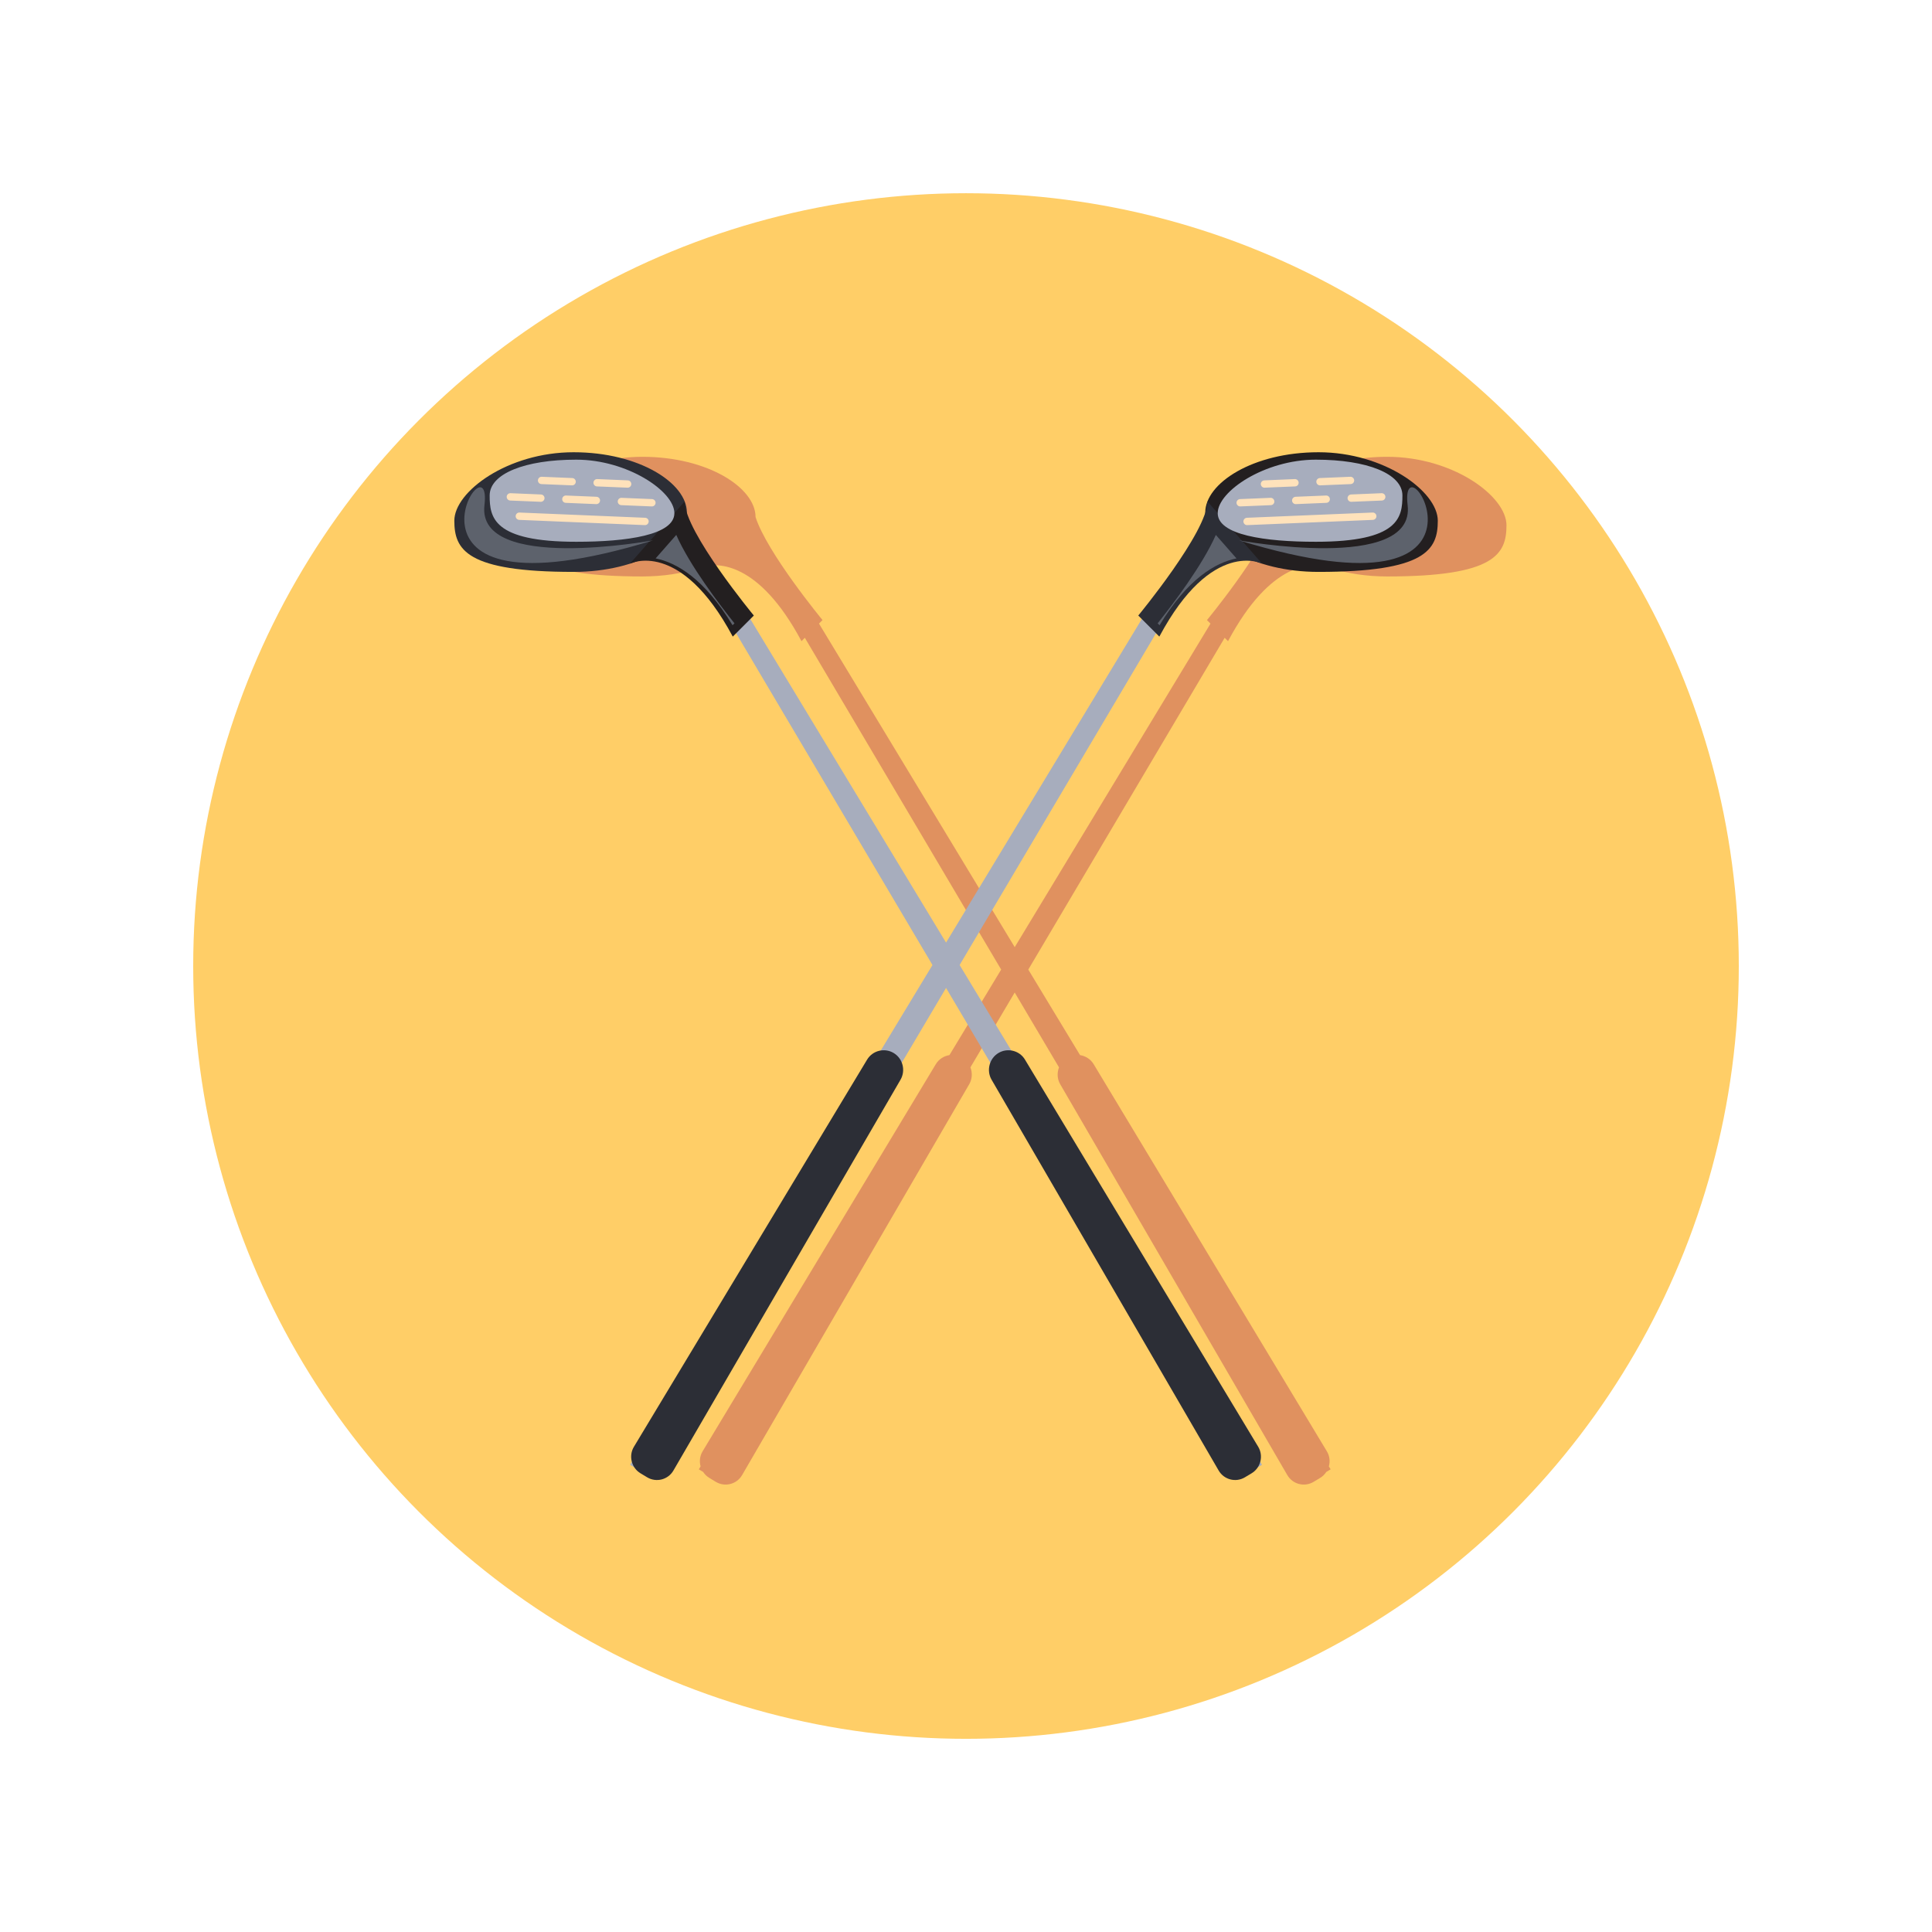 <?xml version="1.0" ?><!DOCTYPE svg  PUBLIC '-//W3C//DTD SVG 1.0//EN'  'http://www.w3.org/TR/2001/REC-SVG-20010904/DTD/svg10.dtd'><svg enable-background="new 0 0 100 100" height="100px" id="Layer_1" version="1.0" viewBox="0 0 100 100" width="100px" xml:space="preserve" xmlns="http://www.w3.org/2000/svg" xmlns:xlink="http://www.w3.org/1999/xlink"><g><circle cx="50" cy="50.001" fill="#FFCE67" r="40"/><g><path d="M71.801,23.644c-2.981,0-5.23,1.231-5.748,2.547l-0.001-0.001c0,0.001,0,0.002,0,0.003    c-0.074,0.188-0.112,0.378-0.113,0.565c-0.59,1.853-3.467,5.338-3.467,5.338l0.183,0.183L52.522,49.024L42.391,32.278l0.183-0.183    c0,0-2.873-3.48-3.467-5.334V26.76c0-1.506-2.453-3.116-5.862-3.116c-3.41,0-6.174,2.039-6.174,3.545    c0,1.505,0.623,2.648,6.174,2.648c1.086,0,2.073-0.16,2.917-0.426l-0.001,0.001c0,0,0.002-0.001,0.008-0.004    c0.081-0.025,0.159-0.054,0.237-0.082c0.707-0.185,2.849-0.312,5.079,3.86l0.173-0.174l10.162,17.173l-2.678,4.428    c-0.283,0.045-0.545,0.205-0.704,0.468L36.367,75.119c-0.147,0.244-0.175,0.525-0.105,0.781l-0.091,0.152l0.224,0.135    c0.08,0.12,0.183,0.227,0.314,0.306L37.05,76.7c0.472,0.284,1.084,0.127,1.361-0.35l11.755-20.229    c0.16-0.274,0.17-0.596,0.063-0.875l2.292-3.874l2.293,3.875c-0.106,0.278-0.097,0.6,0.063,0.874l11.754,20.229    c0.277,0.477,0.89,0.634,1.361,0.35l0.343-0.207c0.131-0.079,0.235-0.186,0.314-0.306l0.224-0.135L68.782,75.9    c0.071-0.255,0.044-0.537-0.104-0.781L56.607,55.081c-0.159-0.263-0.421-0.423-0.703-0.468l-2.68-4.428l10.164-17.173l0.174,0.174    c2.229-4.172,4.37-4.045,5.078-3.86c0.078,0.028,0.156,0.057,0.237,0.082c0.006,0.003,0.008,0.004,0.008,0.004l-0.001-0.001    c0.844,0.266,1.83,0.426,2.916,0.426c5.552,0,6.175-1.144,6.175-2.648C77.976,25.683,75.211,23.644,71.801,23.644z" fill="#E0915F"/></g><g><g><g><g><polygon fill="#A7ADBD" points="37.719,32.131 38.577,31.614 65.319,75.817 64.033,76.592      "/><path d="M51.324,55.886c-0.277-0.477-0.117-1.099,0.354-1.382l0,0c0.473-0.284,1.091-0.131,1.374,0.341       l12.072,20.039c0.283,0.471,0.13,1.09-0.342,1.374l-0.344,0.206c-0.471,0.284-1.083,0.127-1.36-0.349L51.324,55.886z" fill="#2C2E36"/></g><path d="M35.552,26.524c0-1.507-2.453-3.116-5.862-3.116c-3.41,0-6.174,2.038-6.174,3.544      c0,1.505,0.623,2.649,6.174,2.649C33.099,29.602,35.552,28.029,35.552,26.524z" fill="#2C2E36"/><path d="M32.604,29.177c0,0,2.596-1.329,5.324,3.773l1.09-1.09c0,0-3.581-4.333-3.581-5.906L32.604,29.177z" fill="#231F20"/><path d="M38.016,32.264c-0.781-0.978-2.323-3.007-3.012-4.577c-0.42,0.478-0.58,0.66-1.069,1.216      c1.077,0.218,2.521,1.04,3.982,3.46C37.966,32.313,37.97,32.31,38.016,32.264z" fill="#5D626C"/><path d="M34.906,26.56c0-1.131-2.434-2.768-5.081-2.768c-2.646,0-4.48,0.724-4.48,1.854      c0,1.132,0.173,2.396,4.48,2.396C32.472,28.043,34.906,27.69,34.906,26.56z" fill="#A7ADBD"/><g><g><path d="M31.974,25.95c0.004-0.105,0.093-0.187,0.198-0.182l1.579,0.065c0.104,0.005,0.186,0.093,0.181,0.197        l0,0c-0.003,0.104-0.092,0.187-0.196,0.182l-1.579-0.065C32.052,26.143,31.97,26.055,31.974,25.95L31.974,25.95z" fill="#FFE2BB"/><path d="M26.691,26.711c0.004-0.105,0.092-0.187,0.197-0.182l6.506,0.271c0.105,0.005,0.187,0.092,0.181,0.197        l0,0c-0.003,0.105-0.093,0.187-0.197,0.183l-6.506-0.271C26.768,26.903,26.687,26.815,26.691,26.711L26.691,26.711z" fill="#FFE2BB"/><path d="M29.1,25.83c0.004-0.104,0.093-0.187,0.198-0.182l1.579,0.065c0.104,0.005,0.186,0.094,0.181,0.198        l0,0c-0.004,0.104-0.092,0.186-0.197,0.182l-1.579-0.066C29.177,26.023,29.096,25.936,29.1,25.83L29.1,25.83z" fill="#FFE2BB"/><path d="M26.226,25.71c0.004-0.104,0.093-0.186,0.198-0.182l1.579,0.066c0.104,0.004,0.186,0.093,0.181,0.197        l0,0c-0.004,0.105-0.093,0.186-0.197,0.182l-1.579-0.065C26.304,25.903,26.223,25.815,26.226,25.71L26.226,25.71z" fill="#FFE2BB"/><path d="M27.843,24.86c0.005-0.104,0.093-0.187,0.198-0.182l1.579,0.066c0.105,0.004,0.186,0.093,0.182,0.197        l0,0c-0.005,0.104-0.092,0.186-0.197,0.181l-1.579-0.065C27.92,25.054,27.839,24.965,27.843,24.86L27.843,24.86z" fill="#FFE2BB"/><path d="M30.717,24.98c0.004-0.104,0.092-0.187,0.198-0.183l1.579,0.067c0.105,0.004,0.186,0.092,0.182,0.196        l0,0c-0.004,0.105-0.092,0.187-0.197,0.182l-1.579-0.065C30.794,25.173,30.713,25.085,30.717,24.98L30.717,24.98z" fill="#FFE2BB"/></g></g><path d="M33.805,27.969c0,0-9.14,1.686-8.73-1.817C25.54,22.18,19.013,32.494,33.805,27.969z" fill="#5D626C"/></g><g><g><polygon fill="#A7ADBD" points="60.216,32.131 59.358,31.614 32.615,75.817 33.901,76.592      "/><path d="M46.611,55.886c0.277-0.477,0.118-1.099-0.354-1.382l0,0c-0.472-0.284-1.09-0.131-1.375,0.341       l-12.07,20.039c-0.285,0.471-0.131,1.09,0.341,1.374l0.342,0.206c0.472,0.284,1.084,0.127,1.361-0.349L46.611,55.886z" fill="#2C2E36"/></g><path d="M62.384,26.524c0-1.507,2.452-3.116,5.862-3.116s6.174,2.038,6.174,3.544      c0,1.505-0.623,2.649-6.174,2.649C64.836,29.602,62.384,28.029,62.384,26.524z" fill="#231F20"/><path d="M65.33,29.177c0,0-2.596-1.329-5.323,3.773l-1.09-1.09c0,0,3.58-4.333,3.58-5.906L65.33,29.177z" fill="#2C2E36"/><path d="M59.919,32.264c0.781-0.978,2.322-3.007,3.012-4.577c0.421,0.478,0.58,0.66,1.069,1.216      c-1.076,0.218-2.52,1.04-3.982,3.46C59.969,32.313,59.965,32.31,59.919,32.264z" fill="#5D626C"/><path d="M63.029,26.56c0-1.131,2.433-2.768,5.08-2.768c2.646,0,4.48,0.724,4.48,1.854      c0,1.132-0.173,2.396-4.48,2.396C65.462,28.043,63.029,27.69,63.029,26.56z" fill="#A7ADBD"/><g><g><path d="M65.96,25.95c-0.004-0.105-0.093-0.187-0.196-0.182l-1.58,0.065c-0.104,0.005-0.186,0.093-0.182,0.197        l0,0c0.005,0.104,0.094,0.187,0.198,0.182l1.578-0.065C65.884,26.143,65.966,26.055,65.96,25.95L65.96,25.95z" fill="#FFE2BB"/><path d="M71.244,26.711c-0.005-0.105-0.092-0.187-0.197-0.182L64.54,26.8        c-0.104,0.005-0.185,0.092-0.181,0.197l0,0c0.004,0.105,0.092,0.187,0.196,0.183l6.506-0.271        C71.167,26.903,71.248,26.815,71.244,26.711L71.244,26.711z" fill="#FFE2BB"/><path d="M68.834,25.83c-0.004-0.104-0.093-0.187-0.196-0.182l-1.58,0.065        c-0.104,0.005-0.186,0.094-0.181,0.198l0,0c0.003,0.104,0.093,0.186,0.197,0.182l1.579-0.066        C68.758,26.023,68.839,25.936,68.834,25.83L68.834,25.83z" fill="#FFE2BB"/><path d="M71.708,25.71c-0.004-0.104-0.093-0.186-0.197-0.182l-1.579,0.066        c-0.104,0.004-0.186,0.093-0.182,0.197l0,0c0.005,0.105,0.093,0.186,0.197,0.182l1.58-0.065        C71.632,25.903,71.713,25.815,71.708,25.71L71.708,25.71z" fill="#FFE2BB"/><path d="M70.092,24.86c-0.005-0.104-0.094-0.187-0.198-0.182l-1.579,0.066        c-0.104,0.004-0.186,0.093-0.182,0.197l0,0c0.005,0.104,0.093,0.186,0.197,0.181l1.579-0.065        C70.015,25.054,70.096,24.965,70.092,24.86L70.092,24.86z" fill="#FFE2BB"/><path d="M67.217,24.98c-0.004-0.104-0.093-0.187-0.197-0.183l-1.579,0.067        c-0.104,0.004-0.187,0.092-0.182,0.196l0,0c0.005,0.105,0.093,0.187,0.197,0.182l1.579-0.065        C67.141,25.173,67.222,25.085,67.217,24.98L67.217,24.98z" fill="#FFE2BB"/></g></g><path d="M64.13,27.969c0,0,9.141,1.686,8.729-1.817C72.395,22.18,78.921,32.494,64.13,27.969z" fill="#5D626C"/></g></g></g></g></svg>